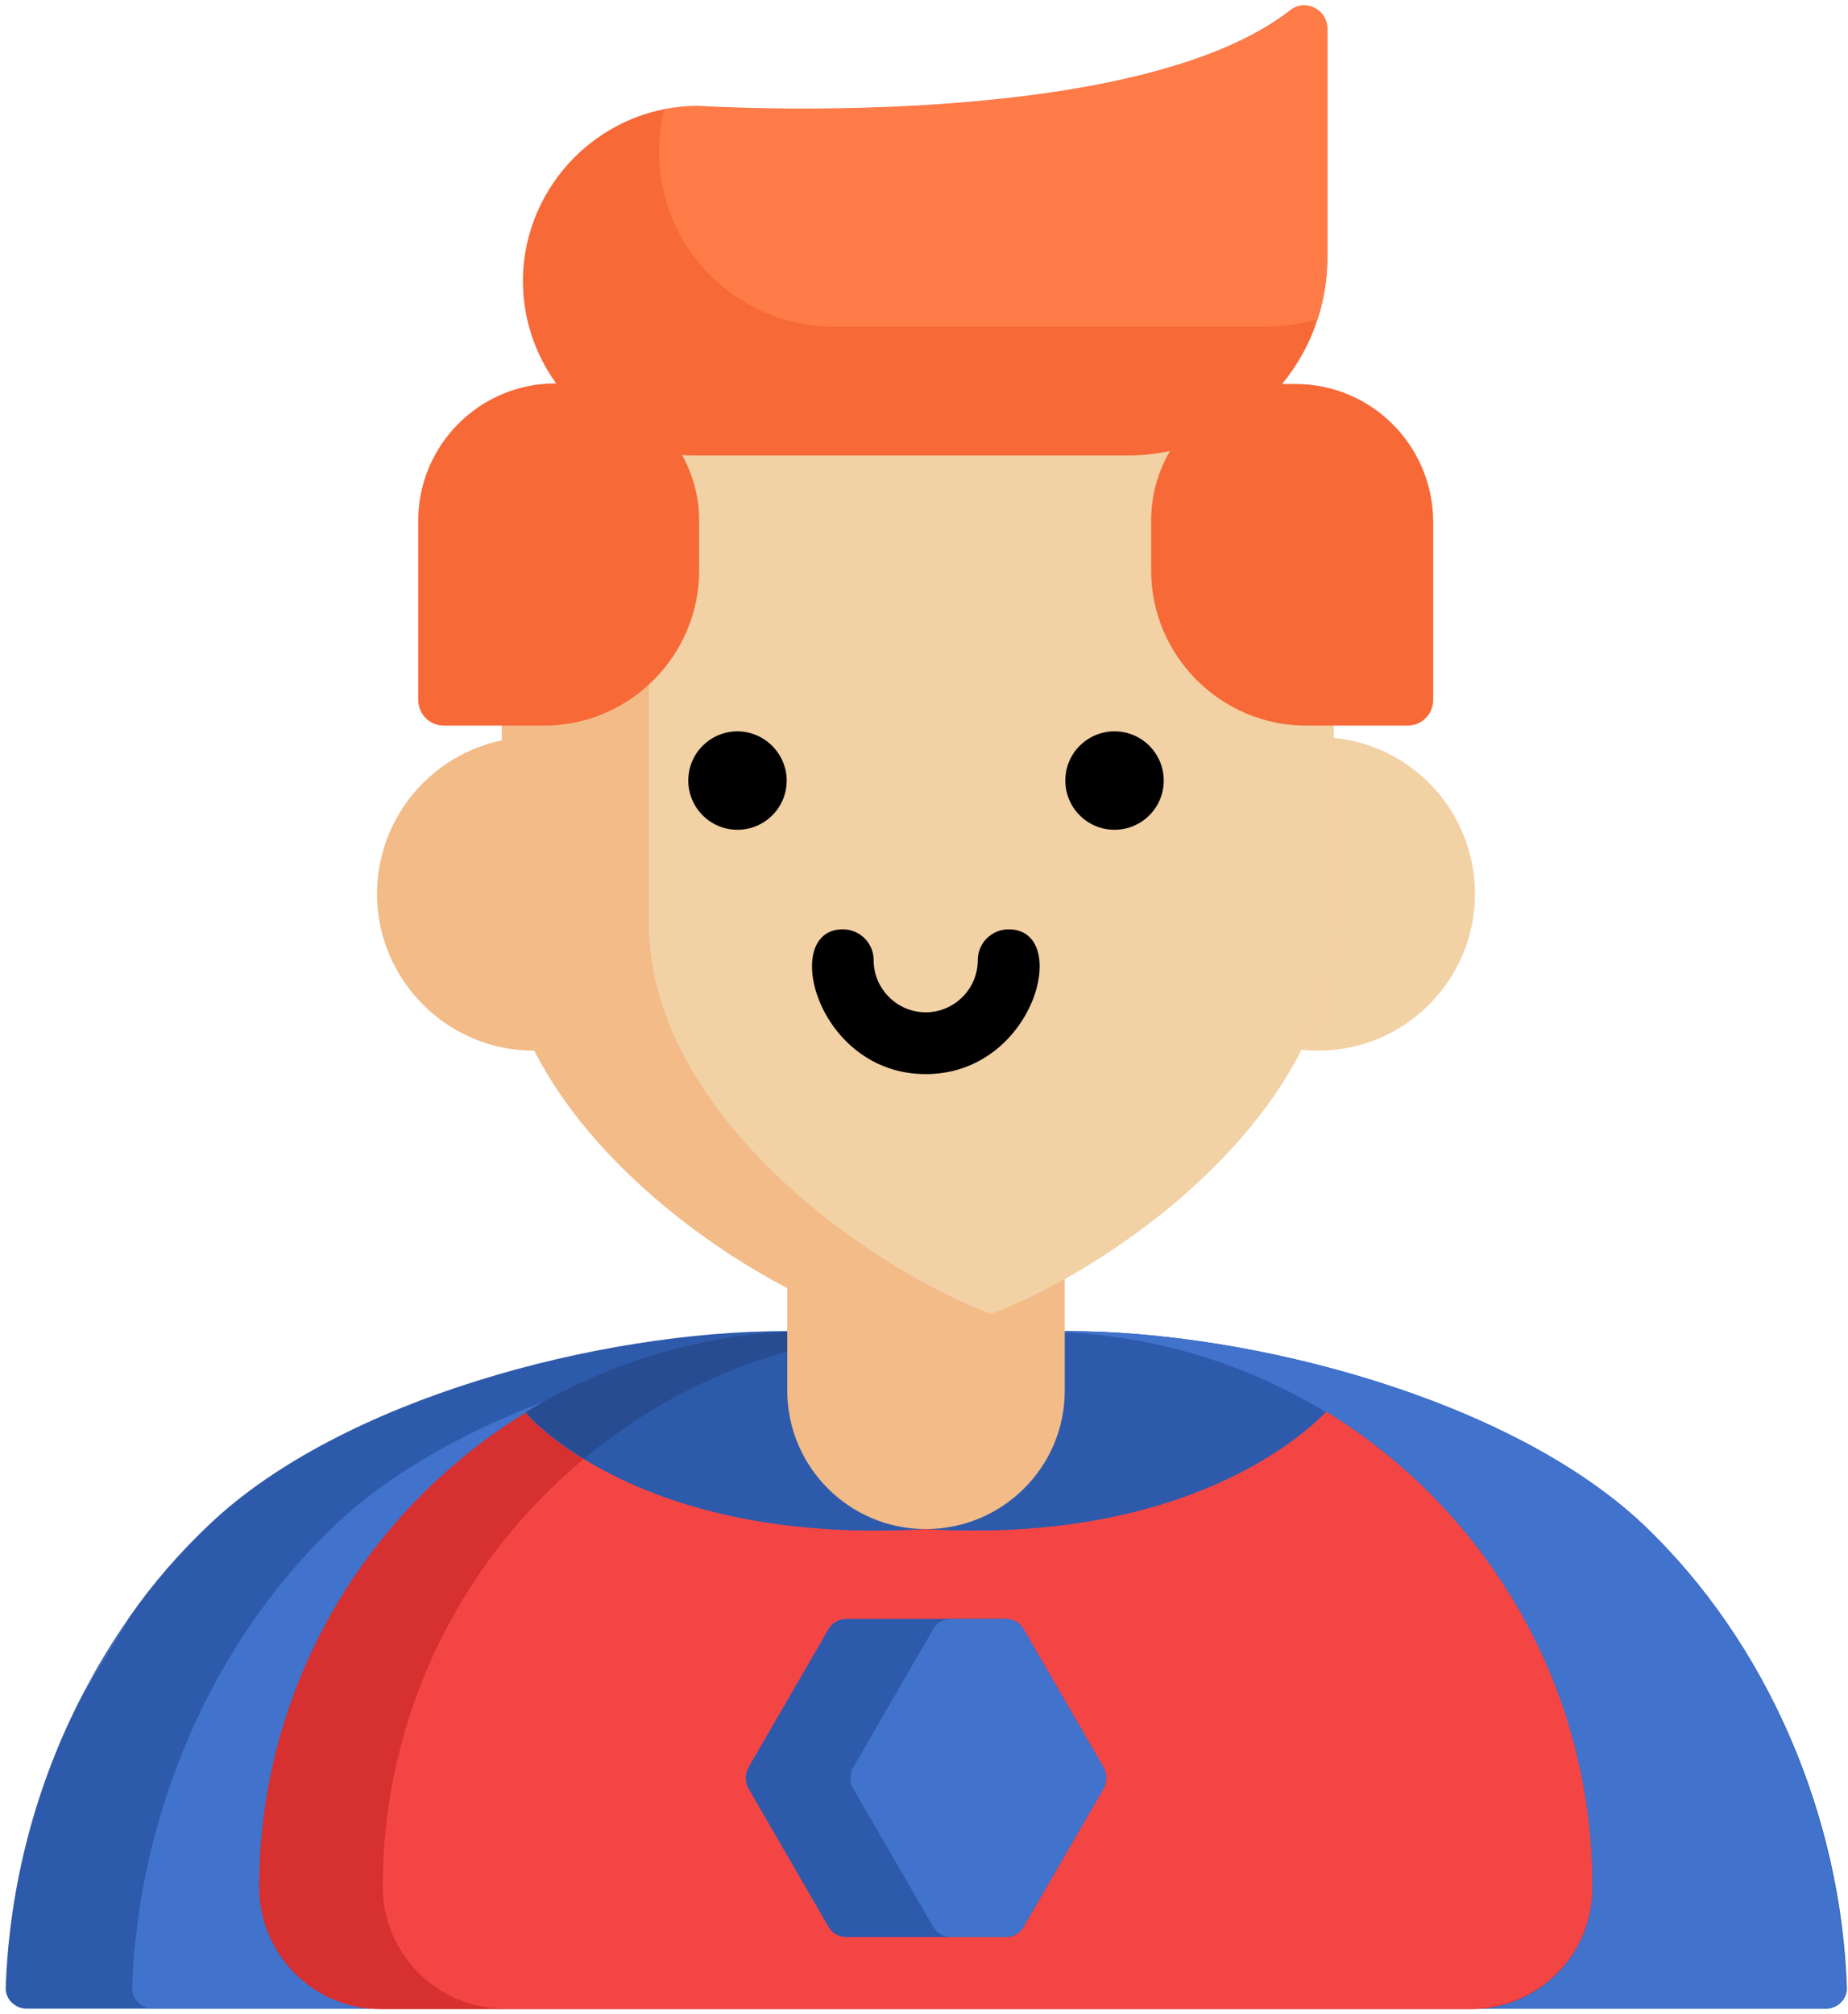 <svg width="323" height="352" viewBox="0 0 323 352" fill="none" xmlns="http://www.w3.org/2000/svg">
<path d="M22.6 282.6C26.7 276.7 31.4 271.3 36.7 266.3C59.7 244.5 104.8 232.6 137.4 232.6H186.4C219 232.6 264 244.6 287.1 266.3C309.2 287.2 321.8 317.7 322.8 347.3C322.9 349.3 321.2 351 319.2 351H4.6C2.6 351 0.9 349.3 1 347.3C1.6 329.7 6.2 311.8 14.6 295.8" fill="#2E5AAC"/>
<path d="M14.6 295.8C17 291.2 19.7 286.8 22.6 282.6L14.6 295.8Z" fill="#2E5AAC"/>
<path d="M322.7 347.3C322.8 349.3 321.1 351 319.1 351H26.7C24.7 351 23 349.3 23.1 347.3C24.1 317.7 36.6 287.2 58.8 266.3C81.8 244.5 126.9 232.6 159.5 232.6H186.4C219 232.6 264 244.6 287.1 266.3C309.1 287.2 321.7 317.7 322.7 347.3Z" fill="#4172CC"/>
<path d="M231.8 246.699C228.2 250.499 207.3 269.899 161.8 267.199C111.4 270.199 92 246.999 92 246.999V246.799C85.4 250.799 79.2 255.699 73.8 261.099C56.2 278.699 45.3 302.999 45.3 329.799C45.3 341.499 54.8 351.099 66.6 351.099H257.1C263 351.099 268.3 348.699 272.1 344.899C276 341.099 278.3 335.699 278.3 329.899C278.4 294.599 259.7 263.799 231.8 246.699Z" fill="#D63030"/>
<path d="M231.8 246.699C228.2 250.499 207.3 269.899 161.8 267.199C131.6 268.999 112.5 261.299 102.1 254.899C99.8 256.799 97.5 258.899 95.4 260.999C77.8 278.599 66.9 302.899 66.9 329.699C66.9 341.399 76.4 350.999 88.2 350.999H257.1C263 350.999 268.3 348.599 272.1 344.799C276 340.999 278.3 335.599 278.3 329.799C278.4 294.599 259.7 263.799 231.8 246.699Z" fill="#F44545"/>
<path d="M192.9 312.499L178.9 336.699C178.3 337.799 177.1 338.499 175.8 338.499H147.9C146.6 338.499 145.4 337.799 144.8 336.699L130.8 312.499C130.2 311.399 130.2 309.999 130.8 308.899L144.8 284.699C145.4 283.599 146.6 282.899 147.9 282.899H175.8C177.1 282.899 178.3 283.599 178.9 284.699L192.9 308.899C193.5 309.999 193.5 311.399 192.9 312.499Z" fill="#2E5AAC"/>
<path d="M192.9 312.499L178.9 336.699C178.3 337.799 177.1 338.499 175.8 338.499H166.2C164.9 338.499 163.7 337.799 163.1 336.699L149.1 312.499C148.5 311.399 148.5 309.999 149.1 308.899L163.1 284.699C163.7 283.599 164.9 282.899 166.2 282.899H175.8C177.1 282.899 178.3 283.599 178.9 284.699L192.9 308.899C193.5 309.999 193.5 311.399 192.9 312.499Z" fill="#4172CC"/>
<path d="M231.8 246.699C228.2 250.399 207.4 269.899 161.8 267.199C111.4 270.199 92.001 246.999 92.001 246.999V246.799C106.7 237.799 124 232.699 142.5 232.699H181.3C199.7 232.699 217 237.799 231.6 246.699C231.6 246.699 231.7 246.699 231.8 246.699Z" fill="#2E5AAC"/>
<path d="M142.5 232.6C124 232.6 106.7 237.8 92.001 246.7V246.9C92.001 246.9 95.1 250.6 102.1 254.9C118.9 240.9 140.5 232.5 164.1 232.5H142.5V232.6Z" fill="#274C91"/>
<path d="M161.8 267.2C148.4 267.2 137.6 256.3 137.6 243V188.5H186.1V243C186.1 256.4 175.2 267.2 161.8 267.2Z" fill="#F2BB88"/>
<path d="M120.7 156.2C120.7 171.3 108.4 183.6 93.3 183.6C78.2 183.6 65.9 171.3 65.9 156.2C65.9 141.1 78.2 128.8 93.3 128.8C108.4 128.8 120.7 141.1 120.7 156.2Z" fill="#F2BB88"/>
<path d="M257.8 156.2C257.8 171.3 245.5 183.6 230.4 183.6C215.3 183.6 203 171.3 203 156.2C203 141.1 215.3 128.8 230.4 128.8C245.6 128.8 257.8 141.1 257.8 156.2Z" fill="#F2D1A5"/>
<path d="M233.1 94.199V161.299C233.1 180.999 219.4 198.799 203.5 211.699C193.3 219.899 182.3 226.199 173.2 229.599C168.1 231.599 163.6 232.599 160.4 232.599C142.4 232.599 87.7 200.699 87.7 161.399V94.199C87.7 81.199 98.2 70.699 111.2 70.699H209.5C222.6 70.699 233.1 81.199 233.1 94.199Z" fill="#F2BB88"/>
<path d="M233.1 94.199V161.299C233.1 180.999 219.4 198.799 203.5 211.699C193.3 219.899 182.3 226.199 173.2 229.599C150 220.799 113.4 193.599 113.4 161.399V94.199C113.4 81.199 123.9 70.699 136.9 70.699H209.5C222.6 70.699 233.1 81.199 233.1 94.199Z" fill="#F2D1A5"/>
<path d="M161.8 187.699C180.9 187.699 187.4 162.399 176.3 162.399C173.3 162.399 170.9 164.799 170.9 167.799C170.9 172.799 166.8 176.899 161.8 176.899C156.8 176.899 152.7 172.799 152.7 167.799C152.7 164.799 150.3 162.399 147.3 162.399C136.3 162.399 142.7 187.699 161.8 187.699Z" fill="black"/>
<path d="M203.4 136.4C203.4 141.2 199.5 145 194.8 145C190 145 186.2 141.1 186.2 136.4C186.2 131.6 190.1 127.8 194.8 127.8C199.6 127.8 203.4 131.7 203.4 136.4Z" fill="black"/>
<path d="M137.5 136.4C137.5 141.2 133.6 145 128.9 145C124.1 145 120.3 141.1 120.3 136.4C120.3 131.6 124.2 127.8 128.9 127.8C133.6 127.8 137.5 131.7 137.5 136.4Z" fill="black"/>
<path d="M226.4 67.1H225.4C225 67.1 224.5 67.1 224.1 67.1C226.8 63.8 229 59.9 230.3 55.7C231.4 52.3 232 48.7 232 45V5C232 1.6 228.1 -0.3 225.5 1.8C197.8 23.4 122.1 18.5 122.1 18.5C120 18.5 118 18.7 116 19.1C110 20.3 104.6 23.3 100.4 27.5C94.9 33 91.4 40.7 91.4 49.1C91.4 55.8 93.6 62 97.2 67H97.1C83.8 67 73.1 77.8 73.1 91V122.3C73.1 124.8 75.1 126.8 77.6 126.8H95.1C110 126.8 122.2 114.6 122.2 99.7V91C122.2 86.8 121.1 82.9 119.2 79.5C120.1 79.6 121.1 79.6 122 79.6H197.2C199.7 79.6 202.2 79.3 204.5 78.8C202.4 82.4 201.2 86.5 201.2 91V99.7C201.2 114.6 213.4 126.8 228.3 126.8H246C248.5 126.8 250.5 124.8 250.5 122.3V91.1C250.4 77.8 239.7 67.1 226.4 67.1Z" fill="#F76937"/>
<path d="M232 5.099V45.099C232 48.799 231.4 52.399 230.3 55.799C227.3 56.599 224.2 57.099 221 57.099H145.8C128.9 57.099 115.2 43.399 115.2 26.499C115.2 23.999 115.5 21.499 116.1 19.199C118.1 18.799 120.1 18.599 122.2 18.599C122.2 18.599 197.8 23.399 225.6 1.899C228.2 -0.201 232 1.699 232 5.099Z" fill="#FF7C48"/>
</svg>
